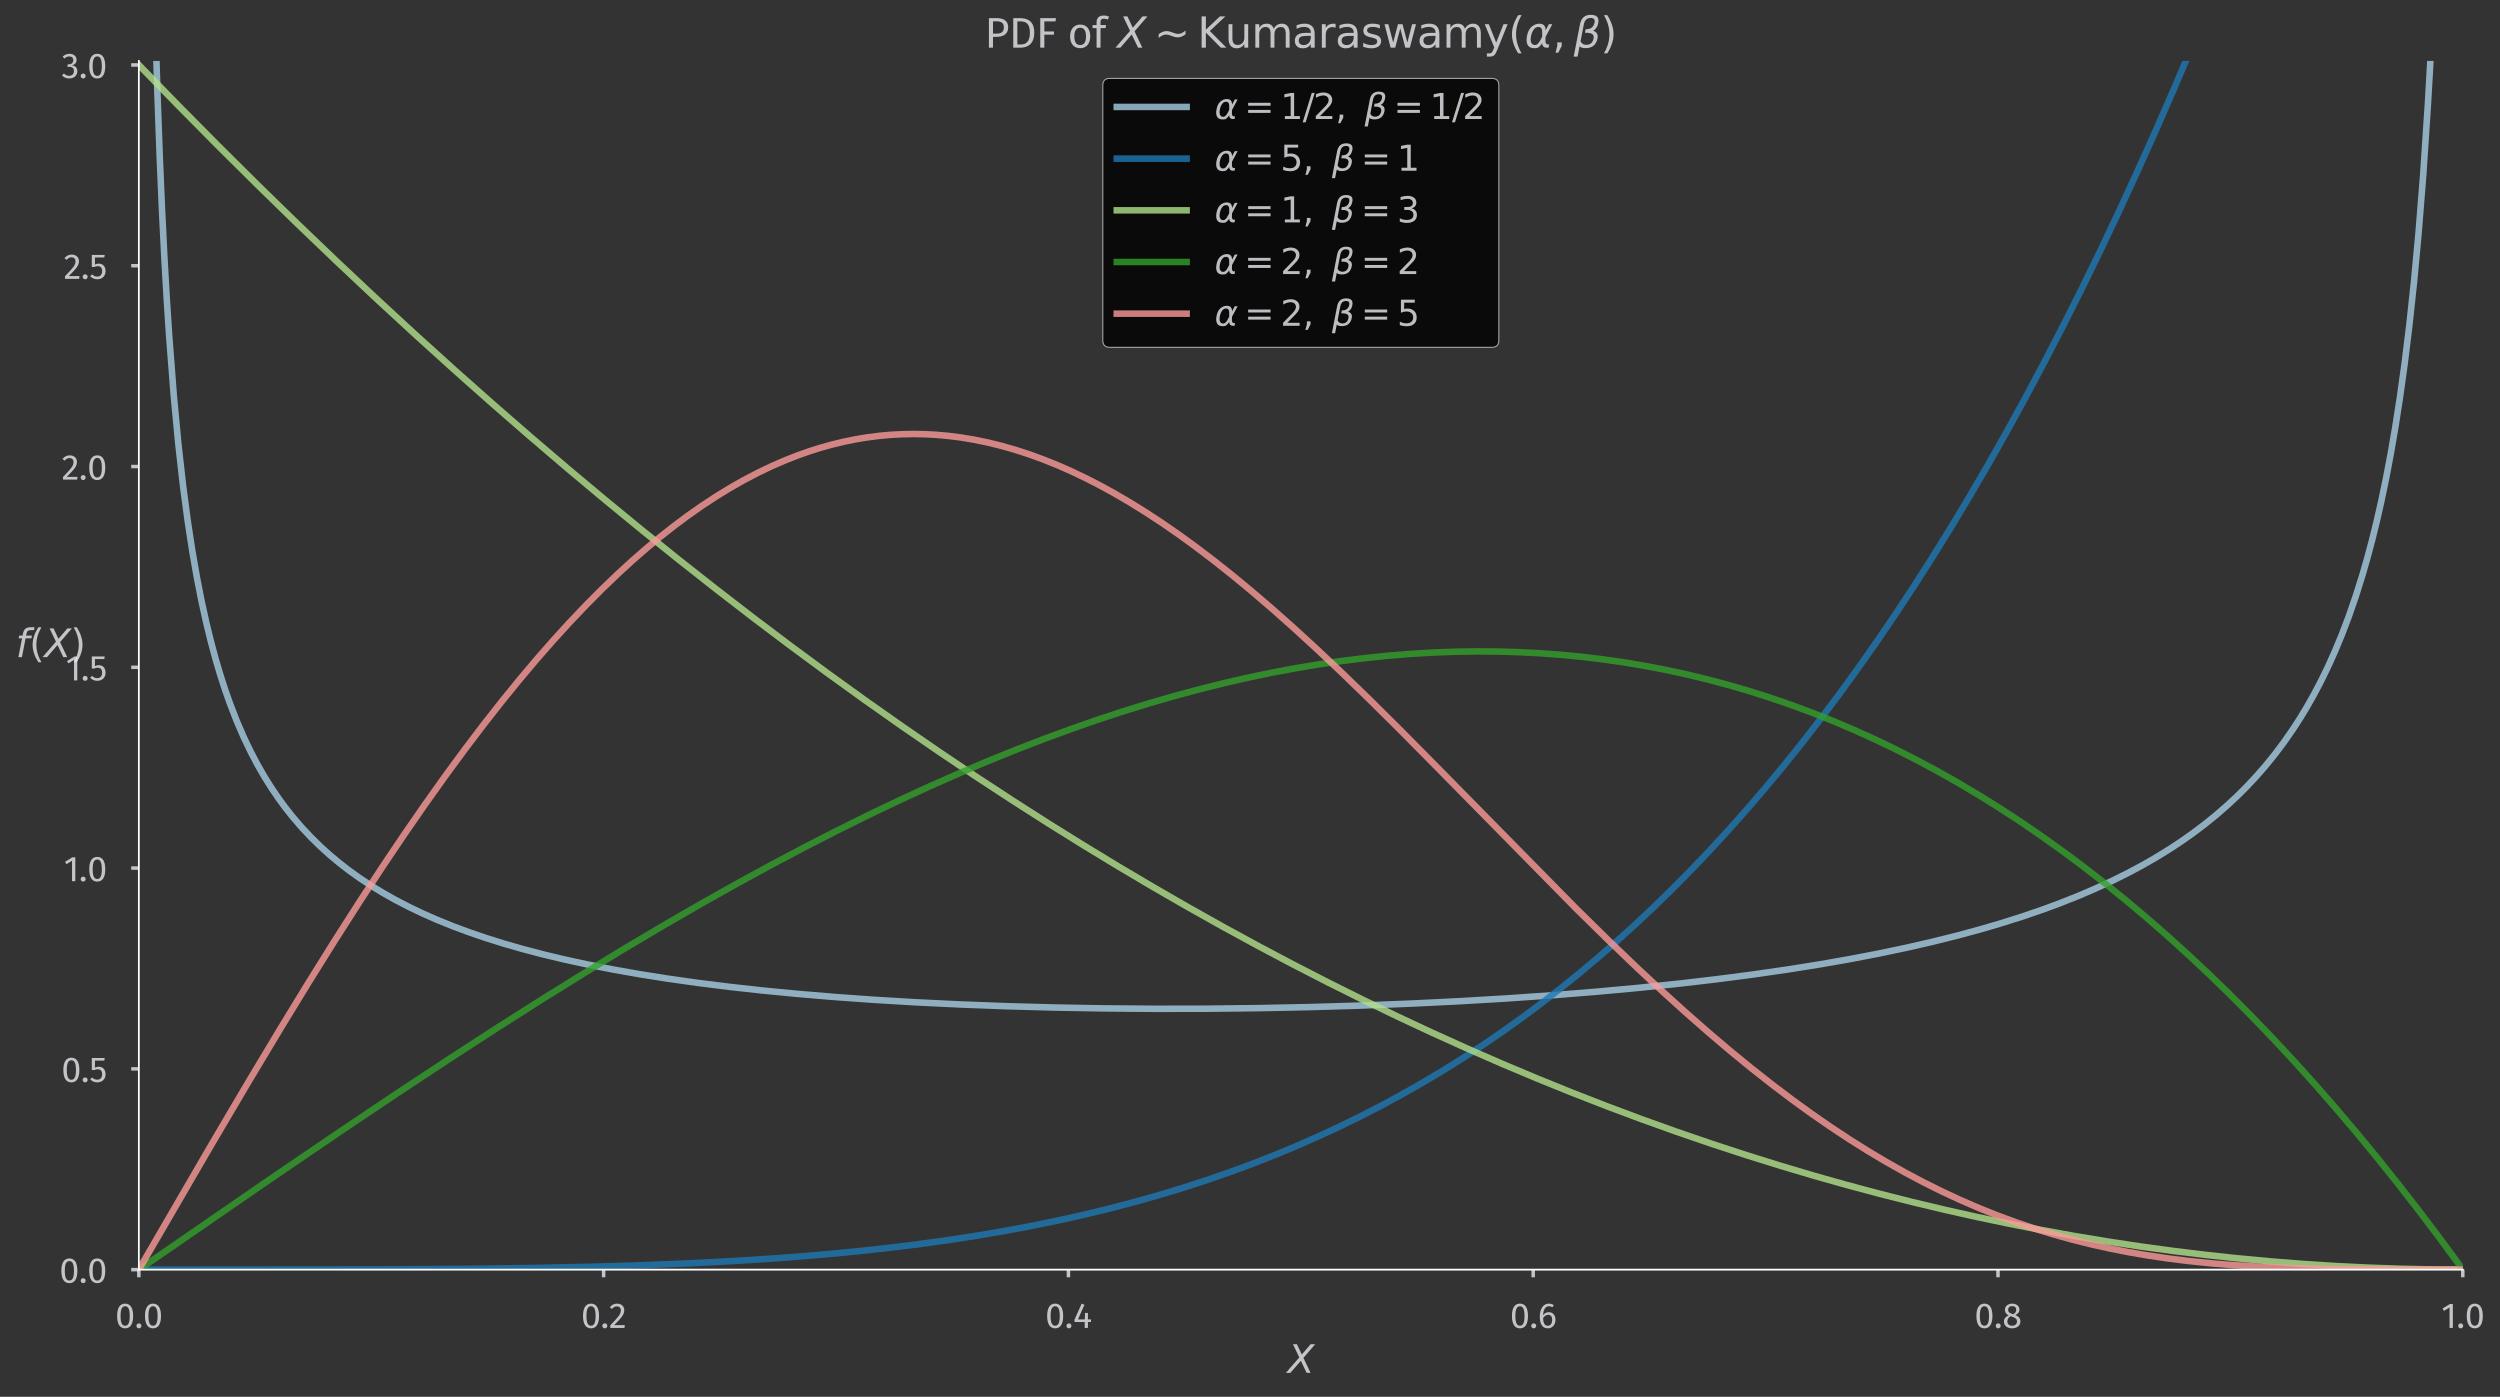 <?xml version="1.0" encoding="utf-8" standalone="no"?>
<!DOCTYPE svg PUBLIC "-//W3C//DTD SVG 1.1//EN"
  "http://www.w3.org/Graphics/SVG/1.1/DTD/svg11.dtd">
<svg xmlns:xlink="http://www.w3.org/1999/xlink" width="1145.413pt" height="639.958pt" viewBox="0 0 1145.413 639.958" xmlns="http://www.w3.org/2000/svg" version="1.1">
 <rect x="0" y="0" width="1145.413" height="639.958" fill="#333333" stroke="none"/>
 <defs>
  <style type="text/css">*{stroke-linejoin: round; stroke-linecap: butt}</style>
 </defs>
 <g id="figure_1">
  <g id="patch_1">
   <path d="M 0 639.958 
L 1145.413 639.958 
L 1145.413 0 
L 0 0 
L 0 639.958 
z
" style="fill: none"/>
  </g>
  <g id="axes_1">
   <g id="patch_2">
    <path d="M 63.611 581.702 
L 1128.366 581.702 
L 1128.366 27.927 
L 63.611 27.927 
L 63.611 581.702 
z
" style="fill: none"/>
   </g>
   <g id="matplotlib.axis_1">
    <g id="xtick_1">
     <g id="line2d_1">
      <defs>
       <path id="mf674871bb9" d="M 0 0 
L 0 3.5 
" style="stroke: #e4e4e9; stroke-opacity: 0.82; stroke-width: 1.6"/>
      </defs>
      <g>
       <use xlink:href="#mf674871bb9" x="63.611" y="581.702" style="fill: #e4e4e9; fill-opacity: 0.82; stroke: #e4e4e9; stroke-opacity: 0.82; stroke-width: 1.6"/>
      </g>
     </g>
     <g id="text_1">
      <!-- 0.0 -->
      <g style="fill: #e4e4e9; opacity: 0.82" transform="translate(52.764 608.402) scale(0.16 -0.16)">
       <defs>
        <path id="FiraSans-Regular-30" d="M 1786 4346 
C 826 4346 352 3558 352 2138 
C 352 717 826 -77 1786 -77 
C 2746 -77 3219 717 3219 2138 
C 3219 3552 2746 4346 1786 4346 
z
M 1786 3878 
C 2317 3878 2605 3392 2605 2138 
C 2605 877 2317 390 1786 390 
C 1248 390 966 877 966 2138 
C 966 3392 1248 3878 1786 3878 
z
" transform="scale(0.016)"/>
        <path id="FiraSans-Regular-2e" d="M 762 813 
C 512 813 320 614 320 371 
C 320 122 512 -77 762 -77 
C 1018 -77 1210 122 1210 371 
C 1210 614 1018 813 762 813 
z
" transform="scale(0.016)"/>
       </defs>
       <use xlink:href="#FiraSans-Regular-30"/>
       <use xlink:href="#FiraSans-Regular-2e" x="55.8"/>
       <use xlink:href="#FiraSans-Regular-30" x="79.8"/>
      </g>
     </g>
    </g>
    <g id="xtick_2">
     <g id="line2d_2">
      <g>
       <use xlink:href="#mf674871bb9" x="276.562" y="581.702" style="fill: #e4e4e9; fill-opacity: 0.82; stroke: #e4e4e9; stroke-opacity: 0.82; stroke-width: 1.6"/>
      </g>
     </g>
     <g id="text_2">
      <!-- 0.2 -->
      <g style="fill: #e4e4e9; opacity: 0.82" transform="translate(266.218 608.402) scale(0.16 -0.16)">
       <defs>
        <path id="FiraSans-Regular-32" d="M 1459 4346 
C 922 4346 506 4128 160 3699 
L 544 3392 
C 832 3718 1069 3859 1427 3859 
C 1843 3859 2131 3597 2131 3149 
C 2131 2451 1760 2042 250 467 
L 250 0 
L 2778 0 
L 2848 493 
L 922 493 
C 2234 1805 2746 2374 2746 3174 
C 2746 3840 2246 4346 1459 4346 
z
" transform="scale(0.016)"/>
       </defs>
       <use xlink:href="#FiraSans-Regular-30"/>
       <use xlink:href="#FiraSans-Regular-2e" x="55.8"/>
       <use xlink:href="#FiraSans-Regular-32" x="79.8"/>
      </g>
     </g>
    </g>
    <g id="xtick_3">
     <g id="line2d_3">
      <g>
       <use xlink:href="#mf674871bb9" x="489.513" y="581.702" style="fill: #e4e4e9; fill-opacity: 0.82; stroke: #e4e4e9; stroke-opacity: 0.82; stroke-width: 1.6"/>
      </g>
     </g>
     <g id="text_3">
      <!-- 0.4 -->
      <g style="fill: #e4e4e9; opacity: 0.82" transform="translate(478.873 608.402) scale(0.16 -0.16)">
       <defs>
        <path id="FiraSans-Regular-34" d="M 3213 1523 
L 2656 1523 
L 2656 2675 
L 2144 2675 
L 2093 1523 
L 877 1523 
L 2035 4141 
L 1542 4346 
L 256 1478 
L 256 1056 
L 2086 1056 
L 2086 0 
L 2656 0 
L 2656 1056 
L 3213 1056 
L 3213 1523 
z
" transform="scale(0.016)"/>
       </defs>
       <use xlink:href="#FiraSans-Regular-30"/>
       <use xlink:href="#FiraSans-Regular-2e" x="55.8"/>
       <use xlink:href="#FiraSans-Regular-34" x="79.8"/>
      </g>
     </g>
    </g>
    <g id="xtick_4">
     <g id="line2d_4">
      <g>
       <use xlink:href="#mf674871bb9" x="702.464" y="581.702" style="fill: #e4e4e9; fill-opacity: 0.82; stroke: #e4e4e9; stroke-opacity: 0.82; stroke-width: 1.6"/>
      </g>
     </g>
     <g id="text_4">
      <!-- 0.6 -->
      <g style="fill: #e4e4e9; opacity: 0.82" transform="translate(691.816 608.402) scale(0.16 -0.16)">
       <defs>
        <path id="FiraSans-Regular-36" d="M 1971 2816 
C 1568 2816 1222 2650 941 2253 
C 973 3232 1344 3878 1965 3878 
C 2202 3878 2426 3814 2624 3693 
L 2854 4083 
C 2605 4250 2317 4346 1971 4346 
C 960 4346 352 3411 352 2010 
C 352 781 749 -77 1792 -77 
C 2547 -77 3155 518 3155 1453 
C 3155 2368 2598 2816 1971 2816 
z
M 1792 390 
C 1222 390 973 826 947 1760 
C 1165 2112 1485 2349 1869 2349 
C 2272 2349 2560 2112 2560 1434 
C 2560 806 2298 390 1792 390 
z
" transform="scale(0.016)"/>
       </defs>
       <use xlink:href="#FiraSans-Regular-30"/>
       <use xlink:href="#FiraSans-Regular-2e" x="55.8"/>
       <use xlink:href="#FiraSans-Regular-36" x="79.8"/>
      </g>
     </g>
    </g>
    <g id="xtick_5">
     <g id="line2d_5">
      <g>
       <use xlink:href="#mf674871bb9" x="915.415" y="581.702" style="fill: #e4e4e9; fill-opacity: 0.82; stroke: #e4e4e9; stroke-opacity: 0.82; stroke-width: 1.6"/>
      </g>
     </g>
     <g id="text_5">
      <!-- 0.8 -->
      <g style="fill: #e4e4e9; opacity: 0.82" transform="translate(904.623 608.402) scale(0.16 -0.16)">
       <defs>
        <path id="FiraSans-Regular-38" d="M 2336 2298 
C 2822 2541 3066 2829 3066 3264 
C 3066 3994 2406 4346 1766 4346 
C 1114 4346 467 3968 467 3245 
C 467 2803 672 2477 1133 2246 
C 608 2016 288 1683 288 1133 
C 288 429 870 -77 1754 -77 
C 2624 -77 3238 429 3238 1146 
C 3238 1683 2925 2061 2336 2298 
z
M 1766 3904 
C 2234 3904 2490 3642 2490 3245 
C 2490 2880 2330 2656 1946 2438 
L 1837 2477 
C 1344 2637 1043 2797 1043 3238 
C 1043 3667 1325 3904 1766 3904 
z
M 1760 390 
C 1229 390 902 666 902 1133 
C 902 1600 1107 1894 1530 2099 
L 1690 2042 
C 2381 1805 2624 1600 2624 1139 
C 2624 691 2298 390 1760 390 
z
" transform="scale(0.016)"/>
       </defs>
       <use xlink:href="#FiraSans-Regular-30"/>
       <use xlink:href="#FiraSans-Regular-2e" x="55.8"/>
       <use xlink:href="#FiraSans-Regular-38" x="79.8"/>
      </g>
     </g>
    </g>
    <g id="xtick_6">
     <g id="line2d_6">
      <g>
       <use xlink:href="#mf674871bb9" x="1128.366" y="581.702" style="fill: #e4e4e9; fill-opacity: 0.82; stroke: #e4e4e9; stroke-opacity: 0.82; stroke-width: 1.6"/>
      </g>
     </g>
     <g id="text_6">
      <!-- 1.0 -->
      <g style="fill: #e4e4e9; opacity: 0.82" transform="translate(1118.518 608.402) scale(0.16 -0.16)">
       <defs>
        <path id="FiraSans-Regular-31" d="M 2067 4282 
L 1549 4282 
L 224 3462 
L 480 3046 
L 1478 3654 
L 1478 0 
L 2067 0 
L 2067 4282 
z
" transform="scale(0.016)"/>
       </defs>
       <use xlink:href="#FiraSans-Regular-31"/>
       <use xlink:href="#FiraSans-Regular-2e" x="43.3"/>
       <use xlink:href="#FiraSans-Regular-30" x="67.3"/>
      </g>
     </g>
    </g>
    <g id="text_7">
     <!-- $X$ -->
     <g style="fill: #e4e4e9; opacity: 0.82" transform="translate(589.916 629.01) scale(0.176 -0.176)">
      <defs>
       <path id="DejaVuSans-Oblique-58" d="M 878 4666 
L 1516 4666 
L 2316 2981 
L 3763 4666 
L 4500 4666 
L 2578 2438 
L 3738 0 
L 3103 0 
L 2163 1966 
L 459 0 
L -275 0 
L 1906 2509 
L 878 4666 
z
" transform="scale(0.016)"/>
      </defs>
      <use xlink:href="#DejaVuSans-Oblique-58" transform="translate(0 0.094)"/>
     </g>
    </g>
   </g>
   <g id="matplotlib.axis_2">
    <g id="ytick_1">
     <g id="line2d_7">
      <defs>
       <path id="md121a24207" d="M 0 0 
L -3.5 0 
" style="stroke: #e4e4e9; stroke-opacity: 0.82; stroke-width: 1.6"/>
      </defs>
      <g>
       <use xlink:href="#md121a24207" x="63.611" y="581.702" style="fill: #e4e4e9; fill-opacity: 0.82; stroke: #e4e4e9; stroke-opacity: 0.82; stroke-width: 1.6"/>
      </g>
     </g>
     <g id="text_8">
      <!-- 0.0 -->
      <g style="fill: #e4e4e9; opacity: 0.82" transform="translate(27.216 587.702) scale(0.16 -0.16)">
       <use xlink:href="#FiraSans-Regular-30"/>
       <use xlink:href="#FiraSans-Regular-2e" x="55.8"/>
       <use xlink:href="#FiraSans-Regular-30" x="79.8"/>
      </g>
     </g>
    </g>
    <g id="ytick_2">
     <g id="line2d_8">
      <g>
       <use xlink:href="#md121a24207" x="63.611" y="489.713" style="fill: #e4e4e9; fill-opacity: 0.82; stroke: #e4e4e9; stroke-opacity: 0.82; stroke-width: 1.6"/>
      </g>
     </g>
     <g id="text_9">
      <!-- 0.5 -->
      <g style="fill: #e4e4e9; opacity: 0.82" transform="translate(28.128 495.713) scale(0.16 -0.16)">
       <defs>
        <path id="FiraSans-Regular-35" d="M 2771 4282 
L 454 4282 
L 454 2125 
L 915 2125 
C 1120 2221 1293 2272 1523 2272 
C 1965 2272 2304 2042 2304 1382 
C 2304 755 1965 403 1427 403 
C 1056 403 781 538 512 806 
L 166 467 
C 499 128 890 -77 1434 -77 
C 2323 -77 2918 518 2918 1370 
C 2918 2221 2426 2726 1702 2726 
C 1472 2726 1242 2675 1018 2560 
L 1018 3821 
L 2688 3821 
L 2771 4282 
z
" transform="scale(0.016)"/>
       </defs>
       <use xlink:href="#FiraSans-Regular-30"/>
       <use xlink:href="#FiraSans-Regular-2e" x="55.8"/>
       <use xlink:href="#FiraSans-Regular-35" x="79.8"/>
      </g>
     </g>
    </g>
    <g id="ytick_3">
     <g id="line2d_9">
      <g>
       <use xlink:href="#md121a24207" x="63.611" y="397.724" style="fill: #e4e4e9; fill-opacity: 0.82; stroke: #e4e4e9; stroke-opacity: 0.82; stroke-width: 1.6"/>
      </g>
     </g>
     <g id="text_10">
      <!-- 1.0 -->
      <g style="fill: #e4e4e9; opacity: 0.82" transform="translate(29.216 403.724) scale(0.16 -0.16)">
       <use xlink:href="#FiraSans-Regular-31"/>
       <use xlink:href="#FiraSans-Regular-2e" x="43.3"/>
       <use xlink:href="#FiraSans-Regular-30" x="67.3"/>
      </g>
     </g>
    </g>
    <g id="ytick_4">
     <g id="line2d_10">
      <g>
       <use xlink:href="#md121a24207" x="63.611" y="305.734" style="fill: #e4e4e9; fill-opacity: 0.82; stroke: #e4e4e9; stroke-opacity: 0.82; stroke-width: 1.6"/>
      </g>
     </g>
     <g id="text_11">
      <!-- 1.5 -->
      <g style="fill: #e4e4e9; opacity: 0.82" transform="translate(30.128 311.734) scale(0.16 -0.16)">
       <use xlink:href="#FiraSans-Regular-31"/>
       <use xlink:href="#FiraSans-Regular-2e" x="43.3"/>
       <use xlink:href="#FiraSans-Regular-35" x="67.3"/>
      </g>
     </g>
    </g>
    <g id="ytick_5">
     <g id="line2d_11">
      <g>
       <use xlink:href="#md121a24207" x="63.611" y="213.745" style="fill: #e4e4e9; fill-opacity: 0.82; stroke: #e4e4e9; stroke-opacity: 0.82; stroke-width: 1.6"/>
      </g>
     </g>
     <g id="text_12">
      <!-- 2.0 -->
      <g style="fill: #e4e4e9; opacity: 0.82" transform="translate(28.224 219.745) scale(0.16 -0.16)">
       <use xlink:href="#FiraSans-Regular-32"/>
       <use xlink:href="#FiraSans-Regular-2e" x="49.5"/>
       <use xlink:href="#FiraSans-Regular-30" x="73.5"/>
      </g>
     </g>
    </g>
    <g id="ytick_6">
     <g id="line2d_12">
      <g>
       <use xlink:href="#md121a24207" x="63.611" y="121.756" style="fill: #e4e4e9; fill-opacity: 0.82; stroke: #e4e4e9; stroke-opacity: 0.82; stroke-width: 1.6"/>
      </g>
     </g>
     <g id="text_13">
      <!-- 2.5 -->
      <g style="fill: #e4e4e9; opacity: 0.82" transform="translate(29.136 127.756) scale(0.16 -0.16)">
       <use xlink:href="#FiraSans-Regular-32"/>
       <use xlink:href="#FiraSans-Regular-2e" x="49.5"/>
       <use xlink:href="#FiraSans-Regular-35" x="73.5"/>
      </g>
     </g>
    </g>
    <g id="ytick_7">
     <g id="line2d_13">
      <g>
       <use xlink:href="#md121a24207" x="63.611" y="29.767" style="fill: #e4e4e9; fill-opacity: 0.82; stroke: #e4e4e9; stroke-opacity: 0.82; stroke-width: 1.6"/>
      </g>
     </g>
     <g id="text_14">
      <!-- 3.0 -->
      <g style="fill: #e4e4e9; opacity: 0.82" transform="translate(28.159 35.767) scale(0.16 -0.16)">
       <defs>
        <path id="FiraSans-Regular-33" d="M 1440 4346 
C 979 4346 582 4179 218 3840 
L 525 3488 
C 813 3757 1069 3872 1408 3872 
C 1837 3872 2118 3622 2118 3219 
C 2118 2720 1766 2464 1344 2464 
L 1126 2464 
L 1056 2010 
L 1376 2010 
C 1894 2010 2227 1830 2227 1242 
C 2227 736 1901 403 1363 403 
C 1018 403 730 531 448 826 
L 96 499 
C 422 109 870 -77 1382 -77 
C 2272 -77 2842 486 2842 1235 
C 2842 1882 2413 2221 1875 2272 
C 2355 2387 2707 2714 2707 3258 
C 2707 3834 2259 4346 1440 4346 
z
" transform="scale(0.016)"/>
       </defs>
       <use xlink:href="#FiraSans-Regular-33"/>
       <use xlink:href="#FiraSans-Regular-2e" x="49.9"/>
       <use xlink:href="#FiraSans-Regular-30" x="73.9"/>
      </g>
     </g>
    </g>
    <g id="text_15">
     <!-- $f(X)$ -->
     <g style="fill: #e4e4e9; opacity: 0.82" transform="translate(7.2 301.066) scale(0.176 -0.176)">
      <defs>
       <path id="DejaVuSans-Oblique-66" d="M 3059 4863 
L 2969 4384 
L 2419 4384 
Q 2106 4384 1964 4261 
Q 1822 4138 1753 3809 
L 1691 3500 
L 2638 3500 
L 2553 3053 
L 1606 3053 
L 1013 0 
L 434 0 
L 1031 3053 
L 481 3053 
L 563 3500 
L 1113 3500 
L 1159 3744 
Q 1278 4363 1576 4613 
Q 1875 4863 2516 4863 
L 3059 4863 
z
" transform="scale(0.016)"/>
       <path id="DejaVuSans-28" d="M 1984 4856 
Q 1566 4138 1362 3434 
Q 1159 2731 1159 2009 
Q 1159 1288 1364 580 
Q 1569 -128 1984 -844 
L 1484 -844 
Q 1016 -109 783 600 
Q 550 1309 550 2009 
Q 550 2706 781 3412 
Q 1013 4119 1484 4856 
L 1984 4856 
z
" transform="scale(0.016)"/>
       <path id="DejaVuSans-29" d="M 513 4856 
L 1013 4856 
Q 1481 4119 1714 3412 
Q 1947 2706 1947 2009 
Q 1947 1309 1714 600 
Q 1481 -109 1013 -844 
L 513 -844 
Q 928 -128 1133 580 
Q 1338 1288 1338 2009 
Q 1338 2731 1133 3434 
Q 928 4138 513 4856 
z
" transform="scale(0.016)"/>
      </defs>
      <use xlink:href="#DejaVuSans-Oblique-66" transform="translate(0 0.016)"/>
      <use xlink:href="#DejaVuSans-28" transform="translate(35.205 0.016)"/>
      <use xlink:href="#DejaVuSans-Oblique-58" transform="translate(74.219 0.016)"/>
      <use xlink:href="#DejaVuSans-29" transform="translate(142.725 0.016)"/>
     </g>
    </g>
   </g>
   <g id="line2d_14">
    <path d="M 70.861 -1 
L 71.072 7.687 
L 72.138 43.058 
L 73.203 72.343 
L 74.269 97.105 
L 75.335 118.399 
L 76.401 136.962 
L 77.467 153.332 
L 79.598 180.993 
L 81.73 203.592 
L 83.862 222.502 
L 85.993 238.624 
L 88.125 252.578 
L 90.257 264.808 
L 92.388 275.641 
L 94.52 285.321 
L 96.651 294.037 
L 98.783 301.939 
L 100.915 309.145 
L 103.046 315.75 
L 105.178 321.831 
L 108.375 330.112 
L 111.573 337.536 
L 114.77 344.237 
L 117.968 350.326 
L 121.165 355.887 
L 124.363 360.992 
L 127.56 365.698 
L 130.758 370.054 
L 133.955 374.099 
L 138.218 379.069 
L 142.482 383.614 
L 146.745 387.791 
L 151.008 391.644 
L 155.272 395.212 
L 159.535 398.527 
L 164.864 402.356 
L 170.193 405.876 
L 175.522 409.124 
L 180.851 412.132 
L 187.246 415.461 
L 193.641 418.52 
L 200.036 421.34 
L 207.497 424.366 
L 214.958 427.138 
L 222.418 429.688 
L 230.945 432.362 
L 239.471 434.809 
L 249.064 437.322 
L 258.656 439.611 
L 269.314 441.924 
L 281.038 444.222 
L 292.762 446.291 
L 305.552 448.321 
L 319.408 450.282 
L 334.329 452.153 
L 349.251 453.801 
L 365.238 455.349 
L 382.291 456.778 
L 400.41 458.074 
L 419.595 459.22 
L 439.846 460.203 
L 461.162 461.008 
L 483.544 461.621 
L 505.926 462.011 
L 529.375 462.193 
L 552.823 462.154 
L 576.271 461.896 
L 599.719 461.422 
L 623.167 460.729 
L 646.615 459.809 
L 668.997 458.709 
L 690.313 457.45 
L 711.63 455.966 
L 731.88 454.333 
L 751.065 452.565 
L 769.184 450.678 
L 786.237 448.688 
L 803.29 446.469 
L 819.278 444.156 
L 834.199 441.769 
L 848.055 439.332 
L 860.845 436.872 
L 873.635 434.184 
L 885.359 431.497 
L 897.083 428.57 
L 907.741 425.675 
L 917.333 422.855 
L 926.926 419.809 
L 935.452 416.889 
L 943.979 413.746 
L 952.505 410.352 
L 959.966 407.154 
L 967.427 403.716 
L 974.887 400.009 
L 981.282 396.594 
L 987.677 392.932 
L 994.072 388.994 
L 999.401 385.478 
L 1004.73 381.725 
L 1010.06 377.707 
L 1015.389 373.395 
L 1020.718 368.751 
L 1024.981 364.77 
L 1029.244 360.524 
L 1033.508 355.985 
L 1037.771 351.117 
L 1042.034 345.881 
L 1046.297 340.231 
L 1050.561 334.108 
L 1053.758 329.166 
L 1056.956 323.888 
L 1060.153 318.234 
L 1063.351 312.159 
L 1066.548 305.609 
L 1069.745 298.519 
L 1072.943 290.812 
L 1076.14 282.397 
L 1079.338 273.157 
L 1082.535 262.953 
L 1084.667 255.528 
L 1086.799 247.531 
L 1088.93 238.887 
L 1091.062 229.504 
L 1093.194 219.271 
L 1095.325 208.053 
L 1097.457 195.683 
L 1099.588 181.951 
L 1101.72 166.589 
L 1103.852 149.25 
L 1105.983 129.473 
L 1108.115 106.632 
L 1110.247 79.848 
L 1112.378 47.846 
L 1113.444 29.319 
L 1114.955 -1 
L 1114.955 -1 
" clip-path="url(#p31b0c54e86)" style="fill: none; stroke: #a6cee3; stroke-opacity: 0.8; stroke-width: 3; stroke-linecap: square"/>
   </g>
   <g id="line2d_15">
    <path d="M 63.611 581.702 
L 174.456 581.594 
L 214.958 581.326 
L 245.866 580.912 
L 272.512 580.339 
L 295.96 579.616 
L 317.276 578.739 
L 336.461 577.735 
L 354.58 576.572 
L 371.633 575.259 
L 387.62 573.814 
L 403.608 572.138 
L 418.529 570.345 
L 432.385 568.465 
L 446.241 566.361 
L 459.03 564.205 
L 471.82 561.829 
L 484.61 559.219 
L 496.334 556.607 
L 508.058 553.775 
L 519.782 550.71 
L 531.506 547.399 
L 542.164 544.165 
L 552.823 540.707 
L 563.481 537.017 
L 574.139 533.082 
L 584.797 528.893 
L 594.39 524.896 
L 603.982 520.677 
L 613.574 516.227 
L 623.167 511.538 
L 632.759 506.602 
L 642.352 501.41 
L 651.944 495.953 
L 661.536 490.222 
L 671.129 484.209 
L 680.721 477.904 
L 689.248 472.047 
L 697.774 465.946 
L 706.301 459.594 
L 714.827 452.984 
L 723.354 446.109 
L 731.88 438.962 
L 740.407 431.537 
L 748.934 423.825 
L 757.46 415.82 
L 765.987 407.515 
L 774.513 398.901 
L 783.04 389.972 
L 791.566 380.72 
L 800.093 371.137 
L 808.619 361.215 
L 817.146 350.946 
L 825.673 340.323 
L 834.199 329.338 
L 842.726 317.981 
L 851.252 306.246 
L 859.779 294.123 
L 868.305 281.604 
L 876.832 268.681 
L 885.359 255.345 
L 893.885 241.588 
L 902.412 227.4 
L 910.938 212.772 
L 919.465 197.697 
L 927.991 182.164 
L 936.518 166.164 
L 945.045 149.689 
L 953.571 132.728 
L 962.098 115.273 
L 970.624 97.314 
L 979.151 78.841 
L 987.677 59.845 
L 996.204 40.316 
L 1004.73 20.243 
L 1013.509 -1 
L 1013.509 -1 
" clip-path="url(#p31b0c54e86)" style="fill: none; stroke: #1f78b4; stroke-opacity: 0.8; stroke-width: 3; stroke-linecap: square"/>
   </g>
   <g id="line2d_16">
    <path d="M 63.611 29.767 
L 81.73 48.392 
L 99.849 66.697 
L 117.968 84.682 
L 136.087 102.348 
L 154.206 119.694 
L 172.325 136.72 
L 190.444 153.427 
L 208.563 169.814 
L 225.616 184.946 
L 242.669 199.794 
L 259.722 214.359 
L 276.775 228.64 
L 293.828 242.639 
L 310.881 256.354 
L 327.934 269.786 
L 344.988 282.936 
L 362.041 295.802 
L 379.094 308.384 
L 396.147 320.684 
L 413.2 332.7 
L 430.253 344.434 
L 447.306 355.884 
L 464.359 367.051 
L 480.347 377.263 
L 496.334 387.226 
L 512.321 396.94 
L 528.309 406.405 
L 544.296 415.622 
L 560.283 424.589 
L 576.271 433.308 
L 592.258 441.778 
L 608.245 449.999 
L 624.233 457.971 
L 640.22 465.694 
L 656.207 473.168 
L 672.194 480.394 
L 688.182 487.37 
L 704.169 494.098 
L 720.156 500.577 
L 736.144 506.807 
L 752.131 512.788 
L 768.118 518.52 
L 784.106 524.004 
L 800.093 529.238 
L 816.08 534.224 
L 831.002 538.653 
L 845.923 542.865 
L 860.845 546.86 
L 875.766 550.638 
L 890.688 554.2 
L 905.609 557.545 
L 920.531 560.673 
L 935.452 563.584 
L 950.374 566.278 
L 965.295 568.756 
L 980.217 571.017 
L 995.138 573.061 
L 1010.06 574.888 
L 1024.981 576.498 
L 1039.903 577.892 
L 1054.824 579.069 
L 1069.745 580.029 
L 1084.667 580.772 
L 1099.588 581.299 
L 1114.51 581.609 
L 1128.366 581.702 
L 1128.366 581.702 
" clip-path="url(#p31b0c54e86)" style="fill: none; stroke: #b2df8a; stroke-opacity: 0.8; stroke-width: 3; stroke-linecap: square"/>
   </g>
   <g id="line2d_17">
    <path d="M 63.611 581.702 
L 123.297 540.579 
L 155.272 518.82 
L 181.917 500.943 
L 206.431 484.767 
L 228.813 470.27 
L 249.064 457.413 
L 268.249 445.49 
L 286.367 434.481 
L 304.486 423.739 
L 321.54 413.894 
L 337.527 404.912 
L 353.514 396.187 
L 368.436 388.287 
L 383.357 380.636 
L 398.279 373.246 
L 412.134 366.627 
L 425.99 360.252 
L 439.846 354.132 
L 452.635 348.718 
L 465.425 343.536 
L 478.215 338.594 
L 491.005 333.9 
L 502.729 329.823 
L 514.453 325.965 
L 526.177 322.335 
L 537.901 318.937 
L 549.625 315.778 
L 561.349 312.863 
L 572.007 310.43 
L 582.666 308.208 
L 593.324 306.202 
L 603.982 304.416 
L 614.64 302.854 
L 625.298 301.522 
L 635.957 300.423 
L 646.615 299.561 
L 657.273 298.942 
L 666.865 298.596 
L 676.458 298.453 
L 686.05 298.516 
L 695.643 298.788 
L 705.235 299.273 
L 714.827 299.975 
L 724.42 300.895 
L 734.012 302.038 
L 743.604 303.406 
L 753.197 305.003 
L 762.789 306.833 
L 772.382 308.897 
L 781.974 311.201 
L 791.566 313.746 
L 801.159 316.536 
L 810.751 319.574 
L 820.344 322.864 
L 829.936 326.408 
L 839.528 330.21 
L 849.121 334.274 
L 858.713 338.602 
L 868.305 343.197 
L 877.898 348.064 
L 887.49 353.204 
L 897.083 358.622 
L 906.675 364.32 
L 916.267 370.302 
L 925.86 376.571 
L 935.452 383.13 
L 945.045 389.983 
L 954.637 397.132 
L 964.229 404.582 
L 973.822 412.334 
L 983.414 420.393 
L 993.006 428.761 
L 1002.599 437.442 
L 1012.191 446.439 
L 1021.784 455.755 
L 1031.376 465.394 
L 1040.968 475.359 
L 1050.561 485.653 
L 1060.153 496.278 
L 1069.745 507.239 
L 1079.338 518.539 
L 1088.93 530.181 
L 1098.523 542.168 
L 1108.115 554.503 
L 1117.707 567.189 
L 1127.3 580.231 
L 1128.366 581.702 
L 1128.366 581.702 
" clip-path="url(#p31b0c54e86)" style="fill: none; stroke: #33a02c; stroke-opacity: 0.8; stroke-width: 3; stroke-linecap: square"/>
   </g>
   <g id="line2d_18">
    <path d="M 63.611 581.702 
L 96.651 524.831 
L 113.705 495.909 
L 128.626 471.029 
L 141.416 450.112 
L 153.14 431.334 
L 164.864 412.991 
L 175.522 396.735 
L 185.115 382.481 
L 194.707 368.608 
L 204.299 355.145 
L 212.826 343.54 
L 221.352 332.294 
L 229.879 321.422 
L 238.406 310.941 
L 245.866 302.101 
L 253.327 293.58 
L 260.788 285.387 
L 268.249 277.53 
L 275.709 270.016 
L 283.17 262.853 
L 289.565 256.997 
L 295.96 251.408 
L 302.355 246.09 
L 308.75 241.044 
L 315.145 236.276 
L 321.54 231.786 
L 327.934 227.579 
L 334.329 223.655 
L 340.724 220.016 
L 347.119 216.665 
L 353.514 213.602 
L 359.909 210.828 
L 365.238 208.737 
L 370.567 206.848 
L 375.896 205.16 
L 381.225 203.672 
L 386.555 202.386 
L 391.884 201.3 
L 397.213 200.414 
L 402.542 199.726 
L 407.871 199.236 
L 413.2 198.943 
L 418.529 198.846 
L 423.858 198.943 
L 429.187 199.232 
L 434.517 199.713 
L 439.846 200.383 
L 446.241 201.433 
L 452.635 202.749 
L 459.03 204.328 
L 465.425 206.164 
L 471.82 208.253 
L 478.215 210.591 
L 484.61 213.172 
L 491.005 215.99 
L 497.4 219.042 
L 503.795 222.32 
L 510.19 225.818 
L 517.651 230.17 
L 525.111 234.803 
L 532.572 239.706 
L 540.033 244.869 
L 547.493 250.28 
L 556.02 256.751 
L 564.547 263.513 
L 573.073 270.546 
L 582.666 278.759 
L 592.258 287.263 
L 602.916 297.019 
L 614.64 308.079 
L 627.43 320.475 
L 641.286 334.215 
L 659.405 352.526 
L 722.288 416.427 
L 737.21 431.085 
L 749.999 443.337 
L 761.723 454.265 
L 772.382 463.915 
L 783.04 473.264 
L 792.632 481.399 
L 802.225 489.254 
L 811.817 496.812 
L 821.409 504.059 
L 829.936 510.231 
L 838.462 516.14 
L 846.989 521.781 
L 855.516 527.149 
L 864.042 532.239 
L 872.569 537.05 
L 881.095 541.58 
L 889.622 545.828 
L 898.148 549.795 
L 906.675 553.484 
L 915.202 556.899 
L 923.728 560.044 
L 932.255 562.924 
L 940.781 565.546 
L 949.308 567.92 
L 957.834 570.053 
L 966.361 571.955 
L 974.887 573.638 
L 983.414 575.114 
L 993.006 576.541 
L 1002.599 577.741 
L 1013.257 578.831 
L 1023.915 579.691 
L 1035.639 580.408 
L 1048.429 580.96 
L 1063.351 581.363 
L 1081.47 581.605 
L 1107.049 581.698 
L 1128.366 581.702 
L 1128.366 581.702 
" clip-path="url(#p31b0c54e86)" style="fill: none; stroke: #fb9a99; stroke-opacity: 0.8; stroke-width: 3; stroke-linecap: square"/>
   </g>
   <g id="patch_3">
    <path d="M 63.611 581.702 
L 63.611 27.927 
" style="fill: none; stroke: #ffffff; stroke-width: 0.8; stroke-linejoin: miter; stroke-linecap: square"/>
   </g>
   <g id="patch_4">
    <path d="M 63.611 581.702 
L 1128.366 581.702 
" style="fill: none; stroke: #ffffff; stroke-width: 0.8; stroke-linejoin: miter; stroke-linecap: square"/>
   </g>
   <g id="text_16">
    <!-- PDF of $X \sim \mathrm{Kumaraswamy}(\alpha, \beta)$ -->
    <g style="fill: #e4e4e9; opacity: 0.82" transform="translate(451.124 21.927) scale(0.192 -0.192)">
     <defs>
      <path id="FiraSans-Regular-50" d="M 1798 4410 
L 640 4410 
L 640 0 
L 1248 0 
L 1248 1619 
L 1805 1619 
C 2778 1619 3514 2035 3514 3046 
C 3514 3974 2861 4410 1798 4410 
z
M 1779 2099 
L 1248 2099 
L 1248 3936 
L 1792 3936 
C 2445 3936 2867 3699 2867 3040 
C 2867 2291 2432 2099 1779 2099 
z
" transform="scale(0.016)"/>
      <path id="FiraSans-Regular-44" d="M 1562 4410 
L 640 4410 
L 640 0 
L 1696 0 
C 2650 0 3770 429 3770 2227 
C 3770 4058 2688 4410 1562 4410 
z
M 1696 3923 
C 2400 3923 3123 3718 3123 2227 
C 3123 774 2432 480 1741 480 
L 1248 480 
L 1248 3923 
L 1696 3923 
z
" transform="scale(0.016)"/>
      <path id="FiraSans-Regular-46" d="M 640 0 
L 1248 0 
L 1248 1939 
L 2688 1939 
L 2688 2419 
L 1248 2419 
L 1248 3923 
L 2912 3923 
L 2982 4410 
L 640 4410 
L 640 0 
z
" transform="scale(0.016)"/>
      <path id="FiraSans-Regular-20" transform="scale(0.016)"/>
      <path id="FiraSans-Regular-6f" d="M 1875 3450 
C 915 3450 365 2726 365 1683 
C 365 614 909 -77 1869 -77 
C 2822 -77 3373 646 3373 1690 
C 3373 2758 2835 3450 1875 3450 
z
M 1875 2976 
C 2432 2976 2739 2566 2739 1690 
C 2739 806 2432 397 1869 397 
C 1306 397 998 806 998 1683 
C 998 2566 1312 2976 1875 2976 
z
" transform="scale(0.016)"/>
      <path id="FiraSans-Regular-66" d="M 1754 4326 
C 1926 4326 2125 4294 2342 4198 
L 2528 4627 
C 2259 4742 2042 4800 1722 4800 
C 1037 4800 666 4397 666 3834 
L 666 3373 
L 64 3373 
L 64 2918 
L 666 2918 
L 666 0 
L 1254 0 
L 1254 2918 
L 2010 2918 
L 2074 3373 
L 1254 3373 
L 1254 3840 
C 1254 4166 1382 4326 1754 4326 
z
" transform="scale(0.016)"/>
      <path id="DejaVuSans-223c" d="M 4684 2556 
L 4684 1997 
Q 4356 1753 4076 1645 
Q 3797 1538 3494 1538 
Q 3150 1538 2694 1722 
Q 2663 1734 2641 1744 
Q 2622 1750 2575 1769 
Q 2091 1959 1797 1959 
Q 1522 1959 1253 1840 
Q 984 1722 678 1459 
L 678 2019 
Q 1006 2263 1286 2370 
Q 1566 2478 1869 2478 
Q 2213 2478 2672 2294 
Q 2706 2278 2722 2272 
Q 2741 2266 2788 2247 
Q 3272 2056 3566 2056 
Q 3834 2056 4098 2173 
Q 4363 2291 4684 2556 
z
" transform="scale(0.016)"/>
      <path id="DejaVuSans-4b" d="M 628 4666 
L 1259 4666 
L 1259 2694 
L 3353 4666 
L 4166 4666 
L 1850 2491 
L 4331 0 
L 3500 0 
L 1259 2247 
L 1259 0 
L 628 0 
L 628 4666 
z
" transform="scale(0.016)"/>
      <path id="DejaVuSans-75" d="M 544 1381 
L 544 3500 
L 1119 3500 
L 1119 1403 
Q 1119 906 1312 657 
Q 1506 409 1894 409 
Q 2359 409 2629 706 
Q 2900 1003 2900 1516 
L 2900 3500 
L 3475 3500 
L 3475 0 
L 2900 0 
L 2900 538 
Q 2691 219 2414 64 
Q 2138 -91 1772 -91 
Q 1169 -91 856 284 
Q 544 659 544 1381 
z
M 1991 3584 
L 1991 3584 
z
" transform="scale(0.016)"/>
      <path id="DejaVuSans-6d" d="M 3328 2828 
Q 3544 3216 3844 3400 
Q 4144 3584 4550 3584 
Q 5097 3584 5394 3201 
Q 5691 2819 5691 2113 
L 5691 0 
L 5113 0 
L 5113 2094 
Q 5113 2597 4934 2840 
Q 4756 3084 4391 3084 
Q 3944 3084 3684 2787 
Q 3425 2491 3425 1978 
L 3425 0 
L 2847 0 
L 2847 2094 
Q 2847 2600 2669 2842 
Q 2491 3084 2119 3084 
Q 1678 3084 1418 2786 
Q 1159 2488 1159 1978 
L 1159 0 
L 581 0 
L 581 3500 
L 1159 3500 
L 1159 2956 
Q 1356 3278 1631 3431 
Q 1906 3584 2284 3584 
Q 2666 3584 2933 3390 
Q 3200 3197 3328 2828 
z
" transform="scale(0.016)"/>
      <path id="DejaVuSans-61" d="M 2194 1759 
Q 1497 1759 1228 1600 
Q 959 1441 959 1056 
Q 959 750 1161 570 
Q 1363 391 1709 391 
Q 2188 391 2477 730 
Q 2766 1069 2766 1631 
L 2766 1759 
L 2194 1759 
z
M 3341 1997 
L 3341 0 
L 2766 0 
L 2766 531 
Q 2569 213 2275 61 
Q 1981 -91 1556 -91 
Q 1019 -91 701 211 
Q 384 513 384 1019 
Q 384 1609 779 1909 
Q 1175 2209 1959 2209 
L 2766 2209 
L 2766 2266 
Q 2766 2663 2505 2880 
Q 2244 3097 1772 3097 
Q 1472 3097 1187 3025 
Q 903 2953 641 2809 
L 641 3341 
Q 956 3463 1253 3523 
Q 1550 3584 1831 3584 
Q 2591 3584 2966 3190 
Q 3341 2797 3341 1997 
z
" transform="scale(0.016)"/>
      <path id="DejaVuSans-72" d="M 2631 2963 
Q 2534 3019 2420 3045 
Q 2306 3072 2169 3072 
Q 1681 3072 1420 2755 
Q 1159 2438 1159 1844 
L 1159 0 
L 581 0 
L 581 3500 
L 1159 3500 
L 1159 2956 
Q 1341 3275 1631 3429 
Q 1922 3584 2338 3584 
Q 2397 3584 2469 3576 
Q 2541 3569 2628 3553 
L 2631 2963 
z
" transform="scale(0.016)"/>
      <path id="DejaVuSans-73" d="M 2834 3397 
L 2834 2853 
Q 2591 2978 2328 3040 
Q 2066 3103 1784 3103 
Q 1356 3103 1142 2972 
Q 928 2841 928 2578 
Q 928 2378 1081 2264 
Q 1234 2150 1697 2047 
L 1894 2003 
Q 2506 1872 2764 1633 
Q 3022 1394 3022 966 
Q 3022 478 2636 193 
Q 2250 -91 1575 -91 
Q 1294 -91 989 -36 
Q 684 19 347 128 
L 347 722 
Q 666 556 975 473 
Q 1284 391 1588 391 
Q 1994 391 2212 530 
Q 2431 669 2431 922 
Q 2431 1156 2273 1281 
Q 2116 1406 1581 1522 
L 1381 1569 
Q 847 1681 609 1914 
Q 372 2147 372 2553 
Q 372 3047 722 3315 
Q 1072 3584 1716 3584 
Q 2034 3584 2315 3537 
Q 2597 3491 2834 3397 
z
" transform="scale(0.016)"/>
      <path id="DejaVuSans-77" d="M 269 3500 
L 844 3500 
L 1563 769 
L 2278 3500 
L 2956 3500 
L 3675 769 
L 4391 3500 
L 4966 3500 
L 4050 0 
L 3372 0 
L 2619 2869 
L 1863 0 
L 1184 0 
L 269 3500 
z
" transform="scale(0.016)"/>
      <path id="DejaVuSans-79" d="M 2059 -325 
Q 1816 -950 1584 -1140 
Q 1353 -1331 966 -1331 
L 506 -1331 
L 506 -850 
L 844 -850 
Q 1081 -850 1212 -737 
Q 1344 -625 1503 -206 
L 1606 56 
L 191 3500 
L 800 3500 
L 1894 763 
L 2988 3500 
L 3597 3500 
L 2059 -325 
z
" transform="scale(0.016)"/>
      <path id="DejaVuSans-Oblique-3b1" d="M 2619 1628 
L 2622 2350 
Q 2625 3088 2069 3091 
Q 1653 3094 1394 2747 
Q 1069 2319 959 1747 
Q 825 1059 994 731 
Q 1169 397 1547 397 
Q 1966 397 2319 1063 
L 2619 1628 
z
M 2166 3578 
Q 3141 3594 3128 2584 
Q 3128 2584 3616 3500 
L 4128 3500 
L 3119 1603 
L 3109 919 
Q 3109 766 3194 638 
Q 3291 488 3391 488 
L 3669 488 
L 3575 0 
L 3228 0 
Q 2934 0 2722 263 
Q 2622 394 2619 669 
Q 2416 334 2066 50 
Q 1900 -81 1453 -78 
Q 722 -72 456 397 
Q 184 884 353 1747 
Q 534 2675 1009 3097 
Q 1544 3569 2166 3578 
z
" transform="scale(0.016)"/>
      <path id="DejaVuSans-2c" d="M 750 794 
L 1409 794 
L 1409 256 
L 897 -744 
L 494 -744 
L 750 256 
L 750 794 
z
" transform="scale(0.016)"/>
      <path id="DejaVuSans-Oblique-3b2" d="M 872 216 
L 572 -1331 
L -6 -1331 
L 928 3478 
Q 1206 4903 2538 4903 
Q 3888 4903 3659 3700 
Q 3503 2844 2894 2531 
Q 3713 2250 3553 1416 
Q 3272 -69 1759 -66 
Q 1097 -63 872 216 
z
M 1019 966 
Q 1259 422 1875 425 
Q 2775 425 2966 1406 
Q 3138 2288 1675 2219 
L 1778 2750 
Q 2909 2731 3106 3750 
Q 3241 4438 2509 4434 
Q 1691 4434 1503 3459 
L 1019 966 
z
" transform="scale(0.016)"/>
     </defs>
     <use xlink:href="#FiraSans-Regular-50" transform="translate(0 0.391)"/>
     <use xlink:href="#FiraSans-Regular-44" transform="translate(58.1 0.391)"/>
     <use xlink:href="#FiraSans-Regular-46" transform="translate(122.5 0.391)"/>
     <use xlink:href="#FiraSans-Regular-20" transform="translate(171.6 0.391)"/>
     <use xlink:href="#FiraSans-Regular-6f" transform="translate(198.1 0.391)"/>
     <use xlink:href="#FiraSans-Regular-66" transform="translate(256.5 0.391)"/>
     <use xlink:href="#FiraSans-Regular-20" transform="translate(290 0.391)"/>
     <use xlink:href="#DejaVuSans-Oblique-58" transform="translate(316.5 0.391)"/>
     <use xlink:href="#DejaVuSans-223c" transform="translate(404.488 0.391)"/>
     <use xlink:href="#DejaVuSans-4b" transform="translate(507.76 0.391)"/>
     <use xlink:href="#DejaVuSans-75" transform="translate(573.336 0.391)"/>
     <use xlink:href="#DejaVuSans-6d" transform="translate(636.715 0.391)"/>
     <use xlink:href="#DejaVuSans-61" transform="translate(734.127 0.391)"/>
     <use xlink:href="#DejaVuSans-72" transform="translate(795.406 0.391)"/>
     <use xlink:href="#DejaVuSans-61" transform="translate(836.519 0.391)"/>
     <use xlink:href="#DejaVuSans-73" transform="translate(897.799 0.391)"/>
     <use xlink:href="#DejaVuSans-77" transform="translate(949.898 0.391)"/>
     <use xlink:href="#DejaVuSans-61" transform="translate(1031.685 0.391)"/>
     <use xlink:href="#DejaVuSans-6d" transform="translate(1092.965 0.391)"/>
     <use xlink:href="#DejaVuSans-79" transform="translate(1190.377 0.391)"/>
     <use xlink:href="#DejaVuSans-28" transform="translate(1249.557 0.391)"/>
     <use xlink:href="#DejaVuSans-Oblique-3b1" transform="translate(1288.57 0.391)"/>
     <use xlink:href="#DejaVuSans-2c" transform="translate(1354.488 0.391)"/>
     <use xlink:href="#DejaVuSans-Oblique-3b2" transform="translate(1405.758 0.391)"/>
     <use xlink:href="#DejaVuSans-29" transform="translate(1469.576 0.391)"/>
    </g>
   </g>
   <g id="legend_1">
    <g id="patch_5">
     <path d="M 508.468 159.127 
L 683.508 159.127 
Q 686.708 159.127 686.708 155.927 
L 686.708 39.127 
Q 686.708 35.927 683.508 35.927 
L 508.468 35.927 
Q 505.268 35.927 505.268 39.127 
L 505.268 155.927 
Q 505.268 159.127 508.468 159.127 
z
" style="opacity: 0.8; stroke: #cccccc; stroke-width: 0.48; stroke-linejoin: miter"/>
    </g>
    <g id="line2d_19">
     <path d="M 511.668 48.999 
L 527.668 48.999 
L 543.668 48.999 
" style="fill: none; stroke: #a6cee3; stroke-opacity: 0.8; stroke-width: 3; stroke-linecap: square"/>
    </g>
    <g id="text_17">
     <!-- $\alpha = 1/2,\ \beta = 1/2$ -->
     <g style="fill: #e4e4e9; opacity: 0.82" transform="translate(556.468 54.599) scale(0.16 -0.16)">
      <defs>
       <path id="DejaVuSans-3d" d="M 678 2906 
L 4684 2906 
L 4684 2381 
L 678 2381 
L 678 2906 
z
M 678 1631 
L 4684 1631 
L 4684 1100 
L 678 1100 
L 678 1631 
z
" transform="scale(0.016)"/>
       <path id="DejaVuSans-31" d="M 794 531 
L 1825 531 
L 1825 4091 
L 703 3866 
L 703 4441 
L 1819 4666 
L 2450 4666 
L 2450 531 
L 3481 531 
L 3481 0 
L 794 0 
L 794 531 
z
" transform="scale(0.016)"/>
       <path id="DejaVuSans-2f" d="M 1625 4666 
L 2156 4666 
L 531 -594 
L 0 -594 
L 1625 4666 
z
" transform="scale(0.016)"/>
       <path id="DejaVuSans-32" d="M 1228 531 
L 3431 531 
L 3431 0 
L 469 0 
L 469 531 
Q 828 903 1448 1529 
Q 2069 2156 2228 2338 
Q 2531 2678 2651 2914 
Q 2772 3150 2772 3378 
Q 2772 3750 2511 3984 
Q 2250 4219 1831 4219 
Q 1534 4219 1204 4116 
Q 875 4013 500 3803 
L 500 4441 
Q 881 4594 1212 4672 
Q 1544 4750 1819 4750 
Q 2544 4750 2975 4387 
Q 3406 4025 3406 3419 
Q 3406 3131 3298 2873 
Q 3191 2616 2906 2266 
Q 2828 2175 2409 1742 
Q 1991 1309 1228 531 
z
" transform="scale(0.016)"/>
      </defs>
      <use xlink:href="#DejaVuSans-Oblique-3b1" transform="translate(0 0.391)"/>
      <use xlink:href="#DejaVuSans-3d" transform="translate(85.4 0.391)"/>
      <use xlink:href="#DejaVuSans-31" transform="translate(188.672 0.391)"/>
      <use xlink:href="#DejaVuSans-2f" transform="translate(252.295 0.391)"/>
      <use xlink:href="#DejaVuSans-32" transform="translate(282.361 0.391)"/>
      <use xlink:href="#DejaVuSans-2c" transform="translate(345.984 0.391)"/>
      <use xlink:href="#DejaVuSans-Oblique-3b2" transform="translate(429.724 0.391)"/>
      <use xlink:href="#DejaVuSans-3d" transform="translate(513.025 0.391)"/>
      <use xlink:href="#DejaVuSans-31" transform="translate(616.297 0.391)"/>
      <use xlink:href="#DejaVuSans-2f" transform="translate(679.92 0.391)"/>
      <use xlink:href="#DejaVuSans-32" transform="translate(709.986 0.391)"/>
     </g>
    </g>
    <g id="line2d_20">
     <path d="M 511.668 72.68 
L 527.668 72.68 
L 543.668 72.68 
" style="fill: none; stroke: #1f78b4; stroke-opacity: 0.8; stroke-width: 3; stroke-linecap: square"/>
    </g>
    <g id="text_18">
     <!-- $\alpha = 5,\ \beta = 1$ -->
     <g style="fill: #e4e4e9; opacity: 0.82" transform="translate(556.468 78.279) scale(0.16 -0.16)">
      <defs>
       <path id="DejaVuSans-35" d="M 691 4666 
L 3169 4666 
L 3169 4134 
L 1269 4134 
L 1269 2991 
Q 1406 3038 1543 3061 
Q 1681 3084 1819 3084 
Q 2600 3084 3056 2656 
Q 3513 2228 3513 1497 
Q 3513 744 3044 326 
Q 2575 -91 1722 -91 
Q 1428 -91 1123 -41 
Q 819 9 494 109 
L 494 744 
Q 775 591 1075 516 
Q 1375 441 1709 441 
Q 2250 441 2565 725 
Q 2881 1009 2881 1497 
Q 2881 1984 2565 2268 
Q 2250 2553 1709 2553 
Q 1456 2553 1204 2497 
Q 953 2441 691 2322 
L 691 4666 
z
" transform="scale(0.016)"/>
      </defs>
      <use xlink:href="#DejaVuSans-Oblique-3b1" transform="translate(0 0.391)"/>
      <use xlink:href="#DejaVuSans-3d" transform="translate(85.4 0.391)"/>
      <use xlink:href="#DejaVuSans-35" transform="translate(188.672 0.391)"/>
      <use xlink:href="#DejaVuSans-2c" transform="translate(252.295 0.391)"/>
      <use xlink:href="#DejaVuSans-Oblique-3b2" transform="translate(336.035 0.391)"/>
      <use xlink:href="#DejaVuSans-3d" transform="translate(419.336 0.391)"/>
      <use xlink:href="#DejaVuSans-31" transform="translate(522.607 0.391)"/>
     </g>
    </g>
    <g id="line2d_21">
     <path d="M 511.668 96.359 
L 527.668 96.359 
L 543.668 96.359 
" style="fill: none; stroke: #b2df8a; stroke-opacity: 0.8; stroke-width: 3; stroke-linecap: square"/>
    </g>
    <g id="text_19">
     <!-- $\alpha = 1,\ \beta = 3$ -->
     <g style="fill: #e4e4e9; opacity: 0.82" transform="translate(556.468 101.96) scale(0.16 -0.16)">
      <defs>
       <path id="DejaVuSans-33" d="M 2597 2516 
Q 3050 2419 3304 2112 
Q 3559 1806 3559 1356 
Q 3559 666 3084 287 
Q 2609 -91 1734 -91 
Q 1441 -91 1130 -33 
Q 819 25 488 141 
L 488 750 
Q 750 597 1062 519 
Q 1375 441 1716 441 
Q 2309 441 2620 675 
Q 2931 909 2931 1356 
Q 2931 1769 2642 2001 
Q 2353 2234 1838 2234 
L 1294 2234 
L 1294 2753 
L 1863 2753 
Q 2328 2753 2575 2939 
Q 2822 3125 2822 3475 
Q 2822 3834 2567 4026 
Q 2313 4219 1838 4219 
Q 1578 4219 1281 4162 
Q 984 4106 628 3988 
L 628 4550 
Q 988 4650 1302 4700 
Q 1616 4750 1894 4750 
Q 2613 4750 3031 4423 
Q 3450 4097 3450 3541 
Q 3450 3153 3228 2886 
Q 3006 2619 2597 2516 
z
" transform="scale(0.016)"/>
      </defs>
      <use xlink:href="#DejaVuSans-Oblique-3b1" transform="translate(0 0.391)"/>
      <use xlink:href="#DejaVuSans-3d" transform="translate(85.4 0.391)"/>
      <use xlink:href="#DejaVuSans-31" transform="translate(188.672 0.391)"/>
      <use xlink:href="#DejaVuSans-2c" transform="translate(252.295 0.391)"/>
      <use xlink:href="#DejaVuSans-Oblique-3b2" transform="translate(336.035 0.391)"/>
      <use xlink:href="#DejaVuSans-3d" transform="translate(419.336 0.391)"/>
      <use xlink:href="#DejaVuSans-33" transform="translate(522.607 0.391)"/>
     </g>
    </g>
    <g id="line2d_22">
     <path d="M 511.668 120.04 
L 527.668 120.04 
L 543.668 120.04 
" style="fill: none; stroke: #33a02c; stroke-opacity: 0.8; stroke-width: 3; stroke-linecap: square"/>
    </g>
    <g id="text_20">
     <!-- $\alpha = 2,\ \beta = 2$ -->
     <g style="fill: #e4e4e9; opacity: 0.82" transform="translate(556.468 125.639) scale(0.16 -0.16)">
      <use xlink:href="#DejaVuSans-Oblique-3b1" transform="translate(0 0.391)"/>
      <use xlink:href="#DejaVuSans-3d" transform="translate(85.4 0.391)"/>
      <use xlink:href="#DejaVuSans-32" transform="translate(188.672 0.391)"/>
      <use xlink:href="#DejaVuSans-2c" transform="translate(252.295 0.391)"/>
      <use xlink:href="#DejaVuSans-Oblique-3b2" transform="translate(336.035 0.391)"/>
      <use xlink:href="#DejaVuSans-3d" transform="translate(419.336 0.391)"/>
      <use xlink:href="#DejaVuSans-32" transform="translate(522.607 0.391)"/>
     </g>
    </g>
    <g id="line2d_23">
     <path d="M 511.668 143.72 
L 527.668 143.72 
L 543.668 143.72 
" style="fill: none; stroke: #fb9a99; stroke-opacity: 0.8; stroke-width: 3; stroke-linecap: square"/>
    </g>
    <g id="text_21">
     <!-- $\alpha = 2,\ \beta = 5$ -->
     <g style="fill: #e4e4e9; opacity: 0.82" transform="translate(556.468 149.32) scale(0.16 -0.16)">
      <use xlink:href="#DejaVuSans-Oblique-3b1" transform="translate(0 0.391)"/>
      <use xlink:href="#DejaVuSans-3d" transform="translate(85.4 0.391)"/>
      <use xlink:href="#DejaVuSans-32" transform="translate(188.672 0.391)"/>
      <use xlink:href="#DejaVuSans-2c" transform="translate(252.295 0.391)"/>
      <use xlink:href="#DejaVuSans-Oblique-3b2" transform="translate(336.035 0.391)"/>
      <use xlink:href="#DejaVuSans-3d" transform="translate(419.336 0.391)"/>
      <use xlink:href="#DejaVuSans-35" transform="translate(522.607 0.391)"/>
     </g>
    </g>
   </g>
  </g>
 </g>
 <defs>
  <clipPath id="p31b0c54e86">
   <rect x="63.611" y="27.927" width="1064.755" height="553.775"/>
  </clipPath>
 </defs>
</svg>
